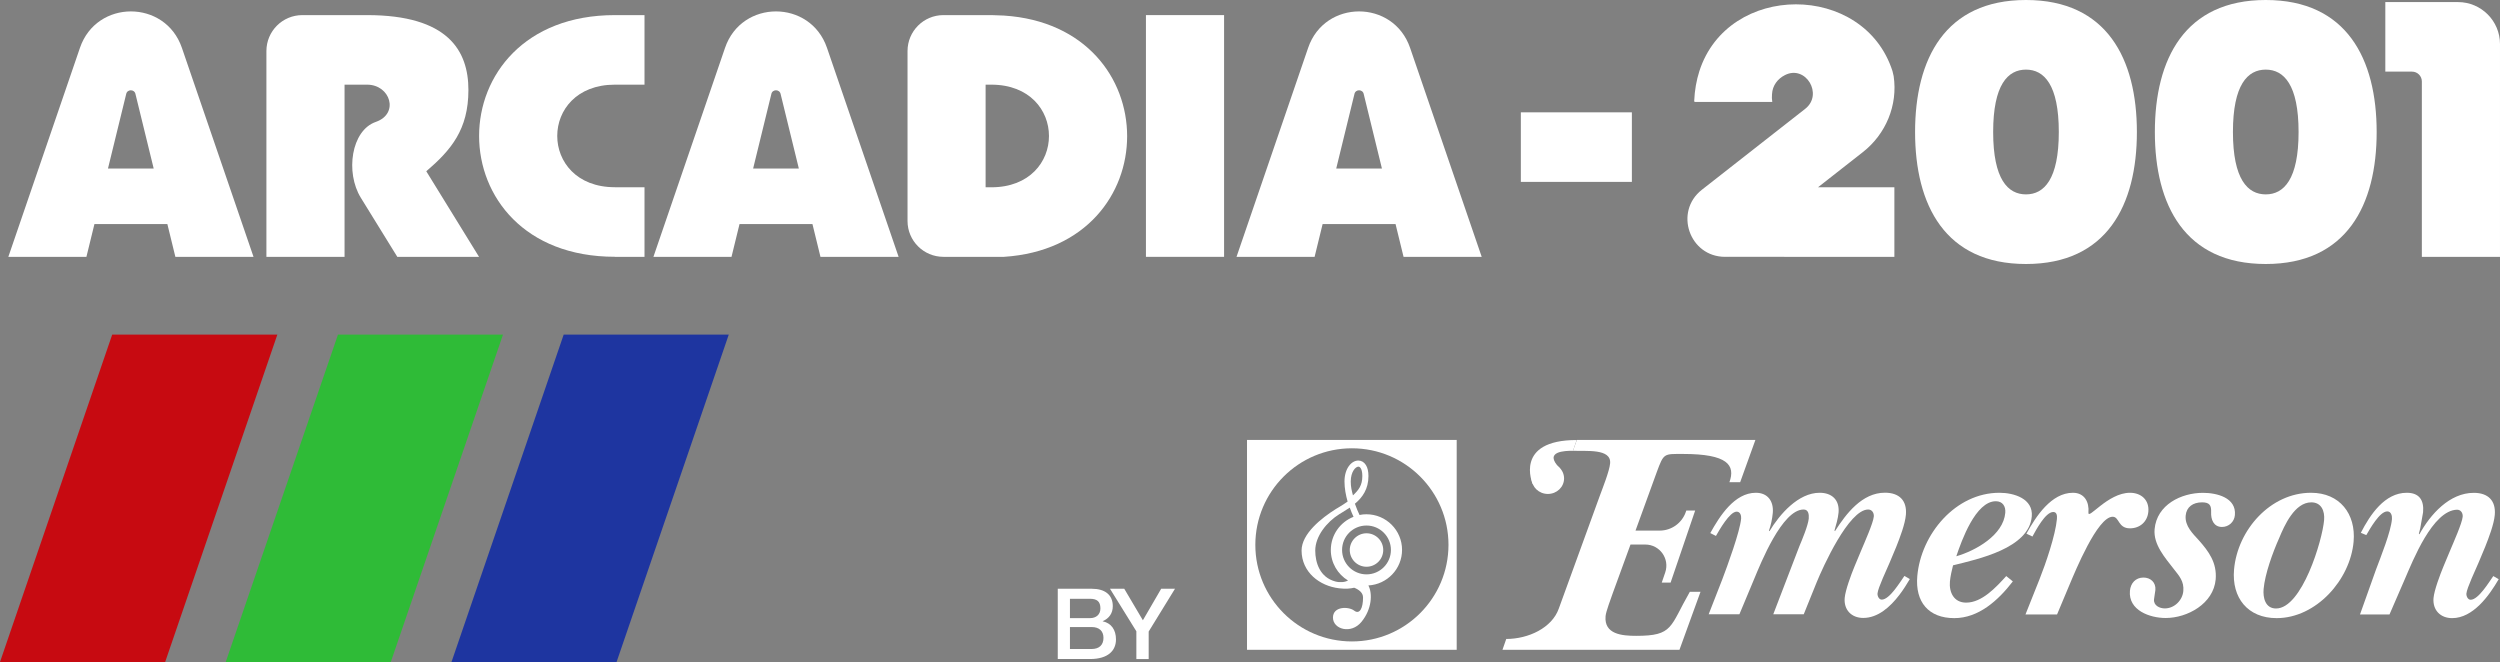 <?xml version="1.0" encoding="utf-8"?>
<!-- Generator: Adobe Illustrator 26.0.1, SVG Export Plug-In . SVG Version: 6.00 Build 0)  -->
<svg version="1.1" id="Layer_1" xmlns="http://www.w3.org/2000/svg" xmlns:xlink="http://www.w3.org/1999/xlink" x="0px" y="0px"
	 viewBox="0 0 3839 1016.6" style="enable-background:new 0 0 3839 1016.6;" xml:space="preserve">
<rect x="0" y="0" width="3839" height="1016.6" fill="#808080" stroke="none"/>
<style type="text/css">
	.st0{fill:#FFFFFF;}
	.st1{fill:#C70A11;}
	.st2{fill:#2FBB37;}
	.st3{fill:#1E35A0;}
</style>
<g>
	<g>
		<g>
			<path class="st0" d="M654.6,263c37.8-32.4,64.7-63.8,64.7-124.8c0-60.5-31.4-115-155.6-115l0,0h-34.6l0,0h-64.8
				c-30.5,0-55.2,24.7-55.2,55.2v316h120V130h34.6l0,0c35.6,0,49.9,44.5,13.4,57.2c-37.8,13.1-47,77.6-23,116.5l56,90.7h125.5
				L654.6,263z"/>
		</g>
		<g>
			<rect x="1759.7" y="23.2" class="st0" width="120" height="371.2"/>
		</g>
		<g>
			<path class="st0" d="M2860.6,233.6c35.4-27.7,53.9-72.2,47.3-116.7c-0.7-3.3-1.3-5.9-1.8-7.7c-44-136.8-252.7-136.7-296.6,0.2
				c-4.4,13.8-7.2,29.1-7.9,45.9c0,0.6,0.5,1.2,1.1,1.2h118.8c-0.6-4-0.8-7.9-0.4-11.7c0.6-13.7,9-24,19.9-29.5
				c31.9-16.2,59.3,29.7,31.1,51.8l-158.7,124.3c-43.1,33.8-19.2,103,35.6,103h5.9c0.2,0,0.4-0.1,0.6-0.2l-0.1,0.2H2909V287.6
				h-117.3L2860.6,233.6z"/>
		</g>
		<g>
			<rect x="2335.4" y="172.5" class="st0" width="170.5" height="106.8"/>
		</g>
		<g>
			<path class="st0" d="M3662.9,3.1V110h41c8.4,0,15.1,6.8,15.1,15.1v269.3h120V67.7c0-35.6-28.9-64.5-64.5-64.5h-111.6V3.1z"/>
		</g>
		<g>
			<path class="st0" d="M1541.6,23.9l-19.1-0.7h-0.1l0,0h-8.8l0,0h-64.8c-30.5,0-55.2,24.7-55.2,55.2v260.9
				c0,30.5,24.7,55.1,55.2,55.1h92.9C1793.9,378,1793.9,40.2,1541.6,23.9z M1522.3,287.6L1522.3,287.6h-8.8V130h8.8
				C1640.3,130.1,1640.3,287.6,1522.3,287.6z"/>
		</g>
		<g>
			<path class="st0" d="M944.2,130h45.5V23.2h-45.5c-278,0-278,371.2,0,371.1v0.1h45.5V287.6h-45.5c0,0,0-0.1,0-0.1
				C826.2,287.5,826.2,130,944.2,130z"/>
		</g>
		<g>
			<path class="st0" d="M269.3,394.4h120l-110-321c-25.6-74.5-131-74.5-156.5,0l-110,321h119.9l12.3-50.3h112L269.3,394.4z
				 M165.8,258.8l27.9-114.1c1.4-8.1,13-8.1,14.4,0l27.9,114.1H165.8z"/>
		</g>
		<g>
			<path class="st0" d="M1259.9,394.4h120l-110-321c-25.6-74.5-131-74.5-156.5,0l-110,321h119.9l12.3-50.3h112L1259.9,394.4z
				 M1156.5,258.8l27.9-114.1c1.4-8.1,13-8.1,14.4,0l27.9,114.1H1156.5z"/>
		</g>
		<g>
			<path class="st0" d="M2155.3,394.4h120l-110-321c-25.6-74.5-131-74.5-156.5,0l-110,321h119.9l12.3-50.3h112L2155.3,394.4z
				 M2051.9,258.8l27.9-114.1c1.4-8.1,13-8.1,14.4,0l27.9,114.1H2051.9z"/>
		</g>
		<g>
			<path class="st0" d="M3111.1,0c-124.4,0-170.3,90.7-170.3,202.7s45.9,202.7,170.3,202.7c124.4,0,170.3-90.7,170.3-202.7
				S3235.5,0,3111.1,0z M3111.1,298.5c-27.8,0-50.4-23.2-50.4-95.8s22.5-95.8,50.4-95.8c27.8,0,50.4,23.2,50.4,95.8
				S3138.9,298.5,3111.1,298.5z"/>
		</g>
		<g>
			<path class="st0" d="M3479.3,0C3354.9,0,3309,90.7,3309,202.7s45.9,202.7,170.3,202.7c124.4,0,170.3-90.7,170.3-202.7
				S3603.7,0,3479.3,0z M3479.3,298.5c-27.8,0-50.4-23.2-50.4-95.8s22.5-95.8,50.4-95.8c27.8,0,50.4,23.2,50.4,95.8
				S3507.1,298.5,3479.3,298.5z"/>
		</g>
	</g>
	<g>
		<g>
			<path class="st0" d="M2421.4,675.6l-5.9,16.6c19.8,1,59.1-3.9,57,19.4c-1,11.7-11.7,38.5-16,50.2l-62.8,172.7
				c-10.4,29.7-46.7,46.7-80.7,46.7l-5.8,16.6c1.1,0,271.7,0,271.8,0l32.3-89h-16.4c-31,54-25.1,67.6-82.4,67.6
				c-21.9,0-49.4-2.4-47-30.2c0.7-7.7,8.2-26.7,10.8-34.6l27.5-75.4h22.7c22.2,0,37.8,21.8,30.6,42.9l-5.3,15.5h13.6l37.7-110.6
				h-13.6l-0.7,2c-5.9,17.2-22,28.8-40.2,28.8h-37.1l32.7-90c10.8-29.2,10.7-27.7,40.4-27.7c68.3,0,80.6,17.1,71.1,43.4h16.5
				l23.4-64.9C2695.4,675.6,2421.4,675.6,2421.4,675.6z"/>
			<path class="st0" d="M2644.7,889.8c7.9-20.8,27.3-73.7,29-93.7c0.3-4.4-1.3-10.4-6.9-10.4c-10.8,0-26.8,28.6-31.8,37.3l-8.7-4.4
				c14.4-26,37.1-61.9,70-61.9c18.2,0,27.5,13,26,30.8c-0.9,9.5-2.9,19.1-5.9,27.3l0.8,0.9c15.7-26,44.2-59,77.1-59
				c18.6,0,30.6,10.8,29,30.3c-0.9,9.5-3.8,19.1-6.3,27.7l0.8,0.9c17.1-26.8,41.6-59,76.7-59c22.1,0,34,12.1,32.2,33.8
				c-1.2,14.3-9.2,35.1-14.7,49l-10.5,25.1c-3.8,9.1-17.7,38.2-18.4,46.8c-0.3,3.9,2.2,9.5,6.5,9.5c6,0,13.2-6.9,19.5-14.8
				c6.5-8.2,12.3-17.3,15.3-21.6l8.3,4.8c-4.5,7.7-9.8,16.2-16,24.3c-14.3,18.8-33.2,35.4-55.5,35.4c-18.2,0-30.1-12.5-28.5-30.8
				c1.1-12.1,10-36,15-48.1l10.9-26.1c4.5-10.8,17.9-40.8,18.8-50.7c0.5-5.7-2.9-10.8-8.6-10.8c-29.9,0-69.8,88.9-79.2,111.9
				l-19.8,49h-46.8l39.9-104c4.4-10.4,13.6-32.5,14.6-43c0.5-6.5-0.5-13.9-7.9-13.9c-32.9,0-65.8,82.3-76.1,107.1l-22.5,53.8h-47.2
				L2644.7,889.8z"/>
			<path class="st0" d="M3090.9,892.8c-22.6,29.4-52.7,56.4-89.9,56.4c-39.5,0-60.3-24.8-56.8-64.6c5.7-64.6,58.9-127.9,126.1-127.9
				c22.6,0,52.1,9.1,49.7,36.4c-4.3,49-82.4,65.4-120.9,75c-2.1,8.3-4,16.5-4.8,24.8c-1.5,16.9,6.2,32.5,24.9,32.5
				c24.3,0,45.8-23.4,61.6-40.8L3090.9,892.8z M3079.3,787.5c0.9-9.9-4-17.8-14.5-17.8c-31.2,0-52.6,60.6-60.7,84.5
				C3033.9,845.6,3076.4,821.7,3079.3,787.5z"/>
			<path class="st0" d="M3158.8,943.6h-48.5l21.6-54.2c9.5-23.9,24.5-67.6,26.7-92.4c0.4-4.8,0.1-10.8-5.6-10.8
				c-12.1,0-26.7,28.1-32,37.7l-9.2-4.4c14.5-26.4,38.1-62.8,71.4-62.8c17.8,0,25.2,14.3,23.8,30.3c-1.1,12.5,29.6-30.3,63.8-30.3
				c17.3,0,29.8,11.2,28.2,29c-1.4,15.6-13.1,25.6-28.2,25.6c-18.6,0-16.2-17.8-26.6-17.8c-23.4,0-57.6,84.1-65.9,103.6
				L3158.8,943.6z"/>
			<path class="st0" d="M3308.6,812.7c3.3-37.7,40.9-55.9,74.3-55.9c21.3,0,51.4,7.4,49,34.2c-0.9,10.4-9.4,18.2-19.8,18.2
				c-13,0-17.2-11.7-16.7-22.6c0.4-10.4-2.2-15.2-13.9-15.2c-13.9,0-24,7-25.2,20.4c-1.4,16,11,27.7,20.1,37.7
				c15.4,17.3,28.1,34.7,26,60.2c-3.3,37.3-43.3,59.3-76.8,59.3c-24.3,0-57.5-11.7-54.9-41.7c1-11.7,8.7-20.4,20.8-20.4
				c10.8,0,19.3,7.4,18.3,19.1l-1.1,7.4l-1,7c-0.9,9.5,8.7,13.9,16.6,13.9c14.7,0,27.2-12.5,28.4-26.8c1.3-14.7-6.2-23-14.4-33.4
				C3325.1,856.9,3306.5,836.5,3308.6,812.7z"/>
			<path class="st0" d="M3430.6,874.6c5.3-60.7,55.8-117.9,118.2-117.9c44.2,0,69.1,32.5,65.4,75c-5.1,58.6-57.5,117.5-118.2,117.5
				C3451.7,949.2,3426.8,918,3430.6,874.6z M3499.8,826.5c-9.7,21.7-21.7,54.6-23.8,78c-1.2,13.4,2.6,29.9,19.1,29.9
				c39.9,0,71.2-104.9,73.8-135.7c1.2-13.9-4.1-27.3-19.7-27.3C3523.7,771.5,3508,806.6,3499.8,826.5z"/>
			<path class="st0" d="M3648.6,874.6c7.3-19.5,22.9-58.1,24.5-77.6c0.4-4.8-1.2-11.7-7.2-11.7c-11.7,0-26.6,26.8-32.2,36.4
				l-8.4-3.5c14.2-27.7,36.6-61.5,70.5-61.5c19.1,0,26.7,11.2,25.1,29.9l-4.4,24.8l-2.1,8.2l0.8,0.9c17-30.8,46.3-63.7,83.6-63.7
				c22.1,0,34,12.1,32.2,33.8c-1.2,14.3-9.2,35.1-14.7,49l-10.5,25.1c-3.8,9.1-17.7,38.2-18.4,46.8c-0.3,3.9,2.2,9.5,6.5,9.5
				c12.1,0,28.9-28.1,34.8-36.4l8.3,4.8c-14.8,25.6-39.5,59.8-71.5,59.8c-18.2,0-30.1-12.5-28.6-30.8c1.1-12.1,10.1-36,15.1-48.1
				l10.9-26.1c4.5-10.8,17.9-40.8,18.8-50.7c0.5-5.7-2.9-10.8-8.6-10.8c-37.7,0.9-68.1,78.8-79.9,105.8l-23.9,55.1h-45.3
				L3648.6,874.6z"/>
			<ellipse class="st0" cx="2376.9" cy="734.7" rx="24.9" ry="23.8"/>
			<path class="st0" d="M2415.5,692.2c-11.7,0-46.2,0.4-20.5,26.5c5.2,5.3-1.3,13-1.3,13l-18.8,3.1l-21.5,8.1
				c0,0-28.9-67.2,67.8-67.2"/>
		</g>
		<g>
			<g>
				<path class="st0" d="M2098.4,870.3c14.3,0,25.7-11.6,25.7-25.7c0-14.3-11.6-25.7-25.7-25.7s-25.7,11.6-25.7,25.7
					S2084.1,870.3,2098.4,870.3"/>
				<path class="st0" d="M2056.6,789.6l4.6-2.8c3.7-2.3,7.6-4.7,11.5-7.3c2,5.5,4,10.3,5.8,14.1c-20.4,8-34.9,27.8-34.9,51
					c0,19.8,10.6,37.2,26.4,46.8c-4.7,2.7-12.3,3.4-19.5,1.5c-23.7-6.3-30.8-29-30.8-47.4C2019.7,823.4,2037.4,801.6,2056.6,789.6
					 M2085.9,716.6c0.5,0,2.1,0,3.6,2.4c1.2,1.9,2.5,5.3,2.5,12c0,14.7-6,21.8-14.4,29.7c-2-7.6-3.4-13.2-3.4-21.4
					C2074.3,724.2,2081.7,716.6,2085.9,716.6 M2098.4,807c20.7,0,37.5,16.8,37.5,37.5s-16.8,37.5-37.5,37.5s-37.5-16.8-37.5-37.5
					S2077.5,807,2098.4,807 M2056.5,903.4c10,1.2,17.1,0.5,23-0.9c7.2,2.9,13.6,7.6,13.6,15c0,16.6-5.3,26.6-13.6,20.2
					c-8.3-6.5-32.6-7.1-32.6,10.7s27.8,26.1,43.8,6.5c16-19.5,17.1-43.3,10.7-55.7c0-0.1-0.1-0.1-0.1-0.2
					c28.8-1.6,51.7-25.4,51.7-54.6c0-30.2-24.5-54.7-54.7-54.7c-3.6,0-7.2,0.3-10.6,1.1c-2.1-4.4-4.7-10.4-7.1-17.3
					c11.5-9.5,20.8-22.4,20.8-42.4c0-7.2-1.3-13-4-17.1c-2.7-4.4-6.9-6.8-11.6-6.8c-10.4,0-21.2,12-21.2,32.2
					c0,10.7,2.1,21.3,4.8,30.8c-4.3,3.1-8.8,5.9-13.3,8.6l-4.7,2.8c-22.2,14-52.7,38-52.7,63.9
					C1998.9,878.6,2026.2,899.9,2056.5,903.4"/>
			</g>
			<path class="st0" d="M1914.9,675.6v322.2h322V675.6H1914.9z M2076,985c-81.9,0-148.3-66.4-148.3-148.3s66.4-148.3,148.3-148.3
				c81.9,0,148.3,66.4,148.3,148.3C2224.2,918.6,2157.9,985,2076,985z"/>
		</g>
	</g>
	<g>
		<g>
			<polygon class="st1" points="172.3,513.8 0,1016.6 253.6,1016.6 425.9,513.8 			"/>
			<polygon class="st2" points="519,513.8 346.6,1016.6 600.1,1016.6 772.4,513.8 			"/>
			<polygon class="st3" points="865.6,513.8 693.3,1016.6 946.8,1016.6 1119.1,513.8 			"/>
		</g>
	</g>
	<g>
		<path class="st0" d="M1624.2,904.1h52.5c19.3,0,32.1,8.7,32.1,26.7c0,10.9-5.6,18.8-15.4,23v0.3c13.2,2.8,20.3,13.2,20.3,27.8
			c0,16.9-11.8,30.1-39.8,30.1h-49.6V904.1z M1643,949.2h30.9c9.1,0,15.9-5.3,15.9-14.9c0-10.9-5.6-14.8-15.9-14.8H1643V949.2z
			 M1643,996.6h33.4c11.5,0,18.1-6.2,18.1-17.1c0-10.6-6.7-16.6-18.1-16.6H1643V996.6z"/>
		<path class="st0" d="M1745.1,969.6l-40.6-65.5h21.9l28.6,48.4l28.1-48.4h21.2l-40.4,65.7v42.3h-18.9V969.6z"/>
	</g>
</g>
</svg>
